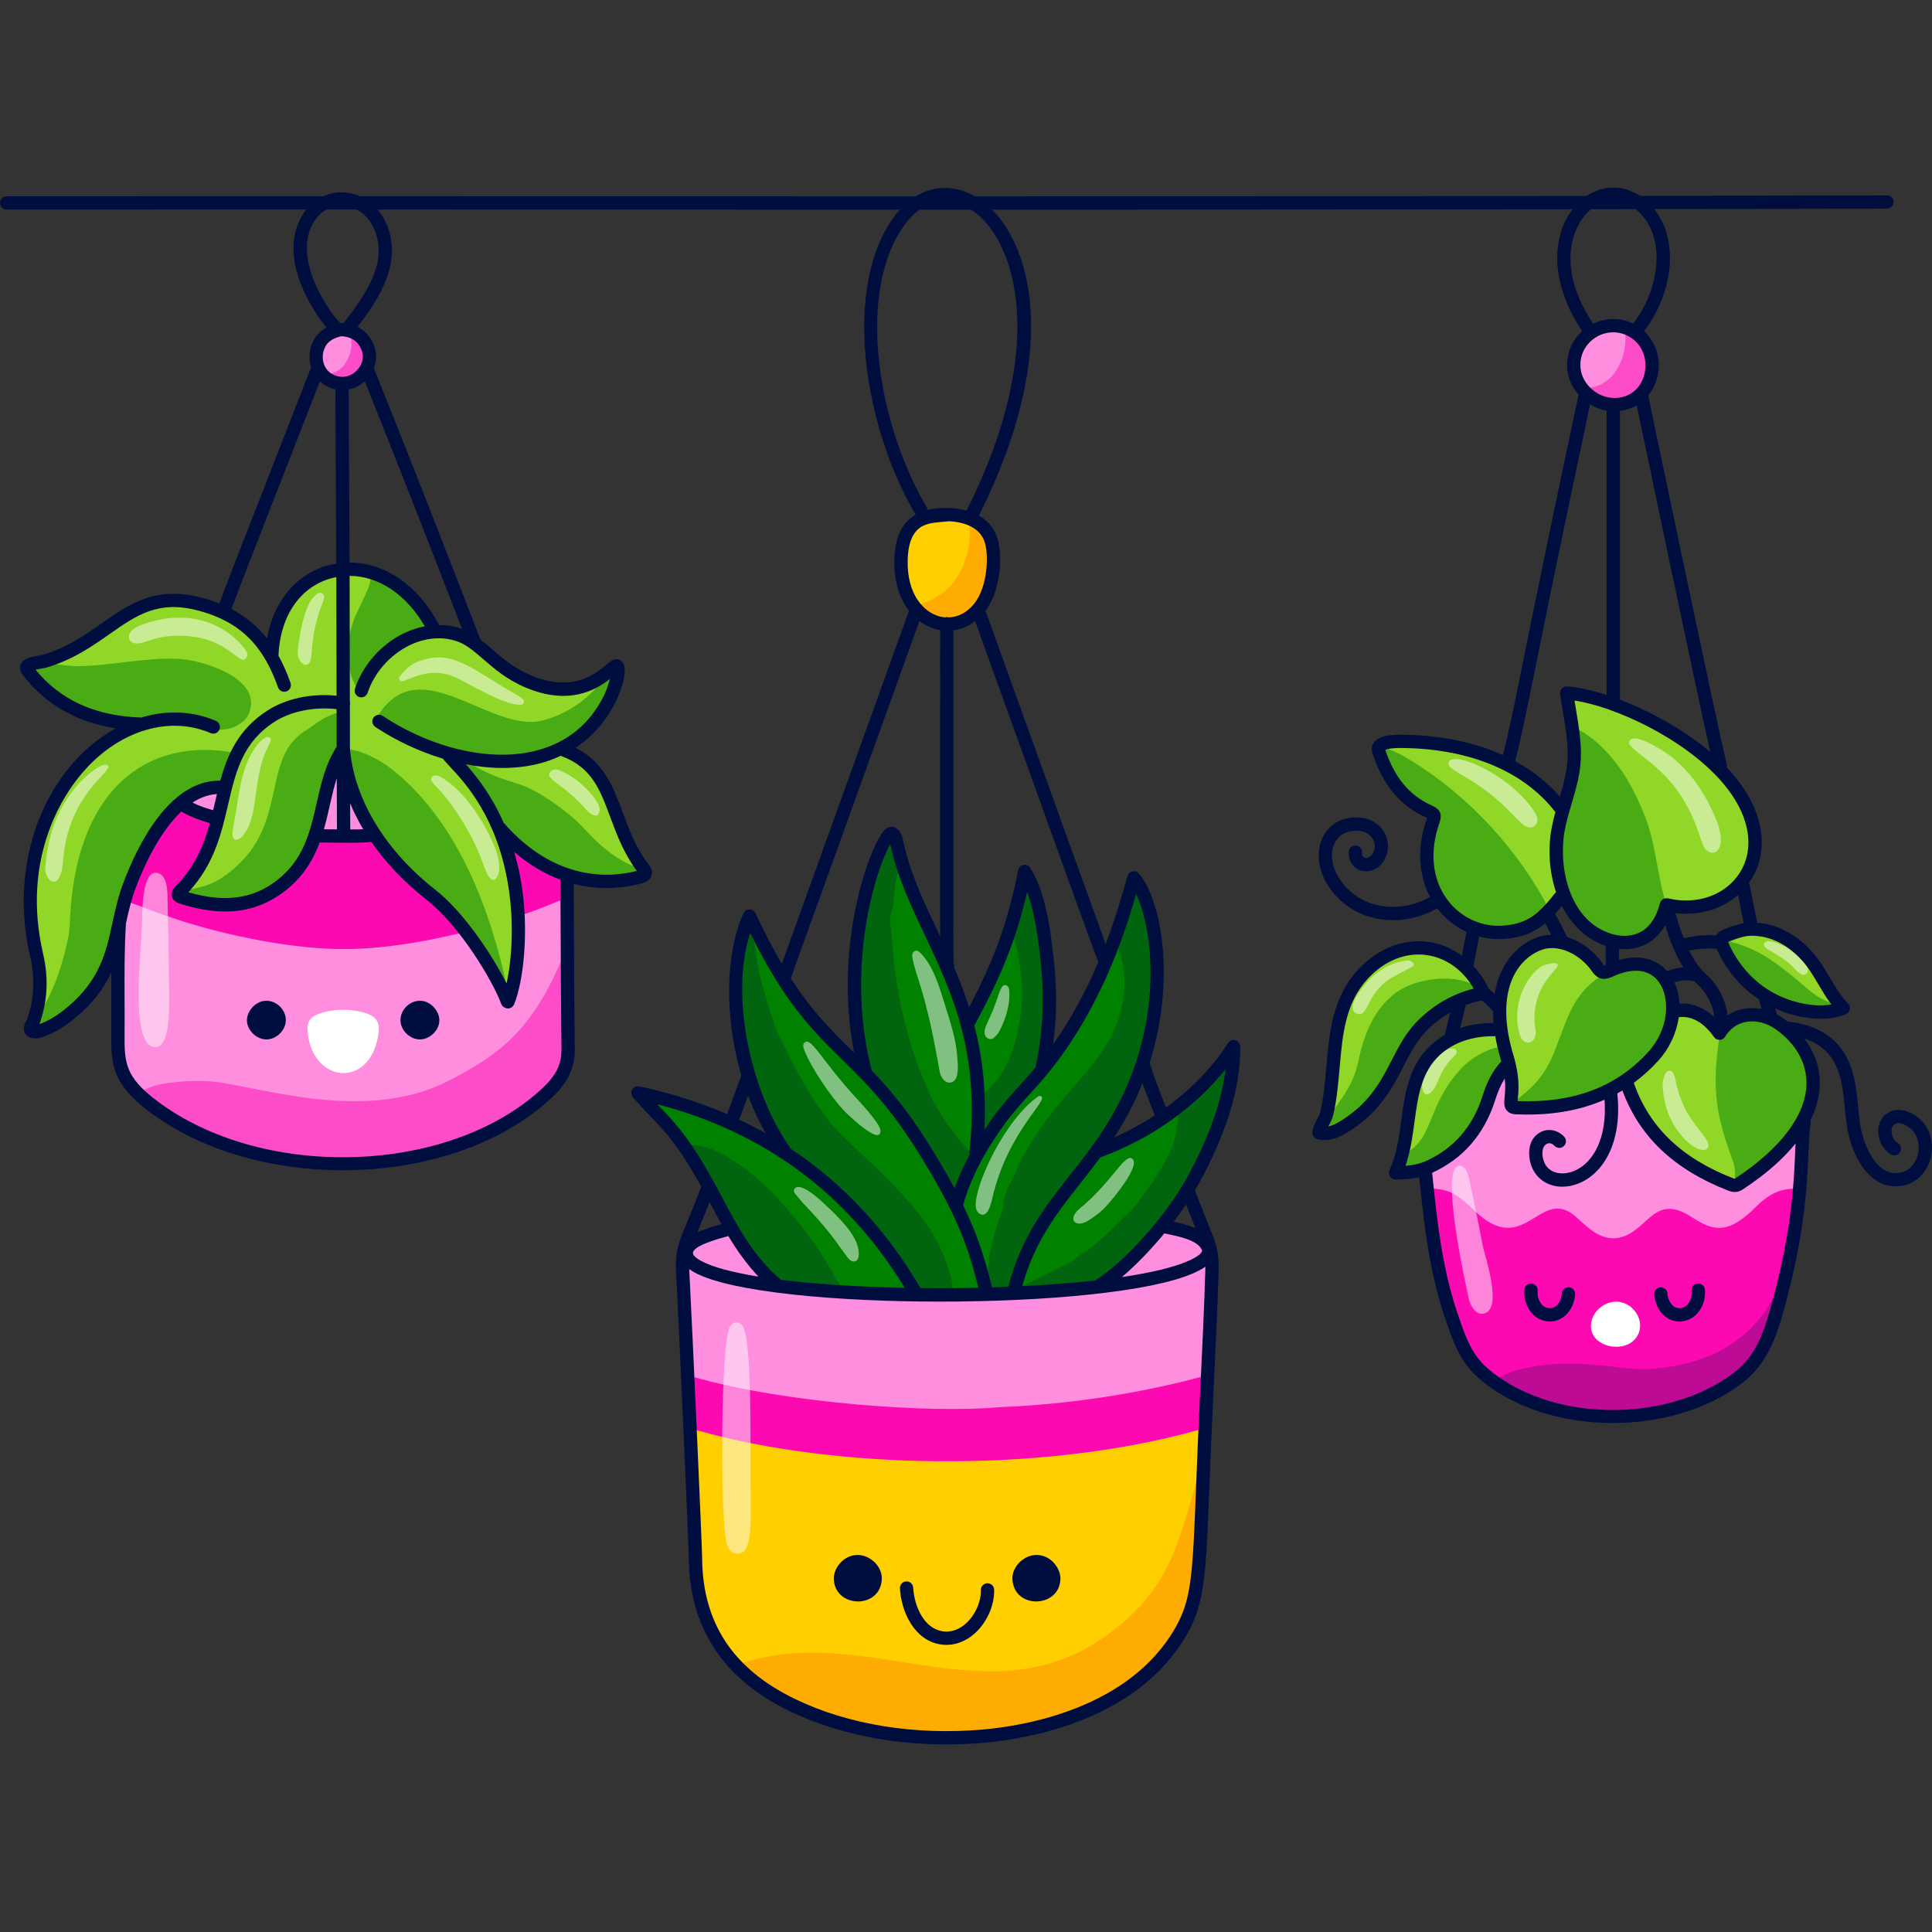 <svg viewBox="0 0 1024 1024" height="1024" width="1024" version="1.1" fill="none" xmlns:xlink="http://www.w3.org/1999/xlink" xmlns="http://www.w3.org/2000/svg"><rect x="0" y="0" width="1024" height="1024" fill="#333333" stroke="none"/><defs><clipPath id="master_svg0_30_066"><rect rx="0" height="1024" width="1024" y="0" x="0"></rect></clipPath></defs><g clip-path="url(#master_svg0_30_066)"><g><g><path style="mix-blend-mode:passthrough" fill-opacity="1" fill="#FC09B2" d="M953.684,632.152C951.342,656.41,945.214,691.212,934.978,713.414C914.912,756.914,819.18,765.732,780.922,722.932C774.794,716.086,769.266,699.004,766.736,689.59C763.488,677.522,760.94,665.31,758.966,652.998C757.998,646.996,757.342,640.972,756.828,637.108C756.354,629.686,756.396,629.604,761.432,629.85C774.652,630.468,778.186,639.882,788.466,646.584C795.64,651.272,802.816,651.56,810.01,646.542C817.74,641.136,822.22,640.17,828.304,640.746C839.98,641.856,848.346,670.76,873.058,645.556C879.574,638.916,888.578,639.614,894.828,643.316C903.482,648.434,908.744,653.06,917.912,648.538C932.262,641.466,935.16,628.454,951.832,629.894C953.334,630.014,953.828,630.548,953.684,632.152Z"></path></g><g><path style="mix-blend-mode:passthrough" fill-opacity="1" fill="#91D728" d="M832.942,367.13C851.774,369.268,886.34,384.646,905.438,401.972C921.406,416.46,933.316,433.066,930.558,454.378C928.476,470.468,910.43,486.44,888.484,482.272C882.874,481.206,883.142,480.688,882.402,483.842C880.59,491.56,872.256,500.086,862.436,500.076C848.622,500.06,837.484,489.6,831.198,477.014C829.516,473.646,829.542,472.948,827.148,476.586C809.896,502.808,766.09,500.734,756.906,463.702C753.744,450.952,756.874,442.598,759.864,434.336C760.662,432.13,760.558,431.676,758.62,430.894C743.7,424.888,735.406,413.212,730.748,398.412C729.48,394.382,730.312,393.438,733.212,393.03C747.998,390.952,765.29,393.032,779.006,396.958C821.234,409.044,827.08,433.986,829.564,427.186C831.43,422.076,832.856,416.822,833.512,411.436C838.13,373.438,826.256,366.37,832.942,367.13Z"></path></g><g><path style="mix-blend-mode:passthrough" fill-opacity="1" fill="#91D728" d="M800.024,566.514C799.838,565.514,798.982,565.214,798.208,565.788C790.968,571.154,790.064,592.618,772.954,608.626C765.566,615.538,757.096,620.254,746.89,621.414C745.264,621.598,743.714,622.284,742.024,622.046C738.844,621.596,740.83,618.708,741.528,616.932C747.652,601.342,747.174,589.7,747.912,579.78C748.978,565.426,762.012,550.534,779.546,546.7C783.214,545.898,786.996,545.58,790.742,545.184C795.774,544.652,793.874,544.006,794.406,534.388C794.878,525.86,797.104,517.868,802.052,510.798C811.408,497.42,827.386,494.684,840.15,505.386C850.86,514.368,847.262,516.98,851.092,515.224C855.822,513.058,859.132,510.348,870.582,511.528C877.11,512.2,881.966,515.574,884.304,521.962C888.374,533.088,884.374,535.184,889.166,535.044C897.634,534.8,904.36,538.504,910.304,544.092C911.922,545.612,912.02,545.756,913.35,544.196C928.404,526.566,956.214,545.544,960.61,567.206C965.558,591.594,943.666,613.006,923.03,627.084C920.71,628.668,918.642,628.702,916.14,627.77C896.692,620.524,879.888,606.506,870.154,592.026C859.468,576.128,864.654,571.246,859.132,574.694C847.716,581.822,830.734,586.516,820.476,586.884C817.86,586.978,815.304,587.63,812.652,587.688C809.164,587.764,805.798,586.996,802.366,586.728C801.178,586.636,800.75,585.828,800.844,584.656C801.46,576.968,801.406,573.926,800.024,566.514ZM701.43,600.598C701.646,600.628,698.754,600.846,699.234,598.486C699.666,596.354,702.82,595.572,705.314,578.398C709.694,548.246,704.432,546.75,712.838,529.702C728.546,497.848,764.63,493.772,781.704,517.984C784.55,522.02,781.448,520.598,784.338,524.046C786.9,527.104,782.234,527.482,780.912,527.882C762.638,533.412,749.974,544.728,742.626,560.822C735.578,576.256,723.48,593.654,707.452,599.624C705.74,600.262,704.016,600.722,701.43,600.598ZM913.47,503.086C912.188,500.542,912.37,496.948,914.904,495.66C931.086,487.442,953.684,494.542,965.836,517.674C973.066,531.436,979.348,534.158,975.34,535.574C974.422,535.898,973.456,536.176,972.492,536.258C946.43,538.476,925.644,527.244,913.47,503.086Z"></path></g><g style="opacity:0.5;"><g><path style="mix-blend-mode:passthrough" fill-opacity="1" fill="#018100" d="M846.324,494.95C830.856,485.094,817.08,455.192,828.662,429.344C835.852,413.296,834.21,393.404,834.838,387.79C834.93,386.914,835.855,386.387,836.656,386.754C839.74,388.07,845.358,392.546,847.06,394.098C858.65,404.67,865.91,417.72,871.656,432.138C877.878,447.754,878.148,463.692,883.202,479.56C884.262,482.888,882.128,486.006,880.408,488.828C872.53,501.772,859.152,503.124,846.324,494.95ZM759.458,435.356C760.786,431.888,760.784,431.896,757.344,430.408C747.602,426.194,740.53,419.132,735.494,409.904C732.514,404.444,727.528,393.024,733.102,395.688C736.502,397.312,740.054,398.556,743.362,400.448C774.446,418.226,800.764,445.702,818.252,476.6C824.534,487.698,809.002,492.536,800.27,493.932C771.436,498.544,746.388,469.51,759.458,435.356ZM801.322,585.118C806.422,580.09,817.05,575.068,823.926,557.32C831.998,536.488,834.23,524.172,855.076,513.472C860.468,510.704,866.284,510.908,871.946,511.764C887.518,514.116,888.242,534.748,884.606,546.606C871.744,588.55,795.298,591.054,801.322,585.118ZM917.544,612.768C910.234,592.738,906.934,577.52,911.292,549.928C913.47,536.134,935.642,530.454,951.536,549.73C960.224,560.266,963.7,571.086,959.768,584.562C954.682,601.996,935.792,620.518,920.998,628.202C920.108,628.664,919.262,628.192,919.294,627.24C919.486,621.696,920.508,620.892,917.544,612.768ZM784.034,523.766C785.738,525.014,785.164,526.726,783.69,527.162C739.664,540.178,748.87,564.96,722.608,589.88C708.99,602.802,697.004,601.88,699.33,598.448C707.38,586.572,716.848,577.64,719.884,562.76C722.73,548.81,728.094,534.692,740.02,526.038C750.856,518.176,772.616,515.394,784.034,523.766ZM789.624,581.91C782.158,604.206,764.598,621.096,742.302,622.022C740.654,622.092,739.872,620.944,740.44,619.446C742.516,613.976,743.182,612.316,744.854,611.378C760.558,602.586,755.768,587.038,774.084,566.708C780.17,559.952,789.756,555.616,794.242,555.006C796.368,554.718,797.83,555.51,798.468,557.494C801.762,567.758,796.42,561.62,789.624,581.91ZM914.27,504.694C913.418,503.042,911.73,501.12,913.45,499.34C914.87,497.868,916.87,499.05,918.562,499.514C926.718,501.752,934.168,505.456,941.004,510.42C959.09,523.554,959.822,528.394,973.576,532.614C974.356,532.854,975.126,533.148,975.872,533.478C976.394,533.71,976.396,534.846,975.934,535.196C974.98,535.916,973.88,536.201,972.72,536.264C946.768,537.67,926.26,527.964,914.27,504.694Z"></path></g></g><g><path style="mix-blend-mode:passthrough" fill-opacity="1" fill="#FFFFFF" d="M856.288,689.916C849.312,690.074,842.686,696.41,843.262,703.608C844.082,713.85,859.202,716.852,865.84,710.514C873.854,702.866,866.78,689.682,856.288,689.916Z"></path></g><g><path style="mix-blend-mode:passthrough" fill-opacity="1" fill="#FF8EDE" d="M954.354,626.014C953.778,634.482,946.084,624.234,930.684,639.672C915.47,654.922,907.676,652.24,896.592,645.05C877.464,632.646,874.126,650.378,860.692,655.29C848.454,659.766,839.742,648.46,834.262,644.09C815.82,629.384,807.876,667.26,781.352,641.544C773.966,634.384,769.596,630.786,760.816,630.09C756.212,629.726,755.85,629.394,755.748,624.748C755.71,622.964,754.766,621.062,755.668,619.432C756.586,617.774,758.726,617.67,760.306,616.85C785.254,603.884,788.72,579.782,793.854,570.71C794.74,569.144,795.8,567.67,796.836,566.192C797.874,564.708,800.152,564.838,800.478,566.95C803.03,583.58,798.97,586.15,804.422,586.568C826.126,588.232,841.398,583.384,858.322,574.546C863.116,572.044,862.598,575.566,865.42,582.27C872.902,600.04,891.862,616.206,909.4,624.324C911.782,625.426,914.24,626.37,916.664,627.382C918.822,628.284,920.722,627.904,922.686,626.596C944.324,612.202,949.336,602.166,953.112,598.18C953.688,597.57,954.984,597.778,955.246,598.99C955.418,599.782,955.436,600.618,955.444,601.436C955.592,618.348,955.01,616.352,954.354,626.014ZM854.67,170.276C867.558,170.304,876.08,180.11,876.37,191.754C876.64,202.58,867.62,213.368,854.812,213.474C827.206,213.706,826.04,170.214,854.67,170.276Z"></path></g><g style="opacity:0.5;"><path style="mix-blend-mode:passthrough" fill-opacity="1" fill="#FC09B2" d="M876.292,191.748C876.91,201.074,869.172,210.466,860.44,212.664C850.494,215.168,840.994,209.716,839.796,206.942C839.192,205.544,841.094,205.634,842.222,205.516C856.024,204.06,863.254,188.556,861.176,174.26C861.066,173.496,860.434,172.6,861.256,171.972C862.186,171.262,863.14,171.924,863.992,172.322C872.886,176.472,876.762,185.864,876.292,191.748Z"></path></g><g style="opacity:0.25;"><path style="mix-blend-mode:passthrough" fill-opacity="1" fill="#000E3F" d="M876.114,725.526C933.978,720.56,940.838,680.81,945.34,679.062C945.442,679.358,945.682,679.684,945.624,679.946C939.614,707.286,933.81,723.28,914.696,735.31C880.662,756.73,830.528,756.546,796.142,735.838C794.792,735.026,792.764,734.442,792.722,732.61C792.672,730.438,794.932,730.028,796.438,729.162C799.314,727.508,802.496,726.636,805.676,725.82C834.934,718.302,858.9,727.002,876.114,725.526Z"></path></g><g style="opacity:0.5;"><g><path style="mix-blend-mode:passthrough" fill-opacity="1" fill="#FFFFFF" d="M778.628,688.772C776.602,680.016,765.666,629.982,770.98,619.868C772.668,616.654,776.87,616.518,778.66,624.816C781.148,636.344,783.554,647.892,785.726,659.484C786.928,665.898,796.674,693.22,786.72,696.192C782.418,697.476,779.422,692.202,778.628,688.772ZM906.152,451.69C903.458,450.522,902.622,448.39,901.1,443.63C890.204,409.54,869.686,402.326,863.916,394.89C862.902,393.584,863.712,391.884,865.346,391.484C869.648,390.426,881.722,397.786,885.938,401.14C896.774,409.766,903.906,421.02,909.262,433.546C915.566,448.29,909.942,453.332,906.152,451.69ZM812.836,429.556C814.848,432.514,816.084,435.592,813.172,437.844C810.842,439.644,807.926,437.89,805.846,435.81C795.868,425.84,791.73,420.806,775.034,410.834C771.984,409.012,766.574,406.246,767.924,403.68C770.914,397.998,799.816,410.424,812.836,429.556ZM881.204,575.138C881.16,573.44,881.628,571.05,882.796,568.822C883.83,566.848,886.384,567.192,887.05,569.018C888.846,573.95,887.958,575.26,891.904,584.986C896.694,596.788,907.568,604.376,905.166,608.416C904.45,609.622,902.404,609.852,900.178,608.952C897.712,607.956,895.576,606.402,893.706,604.55C885.756,596.682,881.864,587.016,881.204,575.138ZM812.938,515.686C814.063,514.476,815.302,513.379,816.64,512.41C818.472,511.086,828.668,508.312,824.746,513.348C822.72,515.948,810.666,526.616,813.828,545.566C815.052,552.904,807.654,555.922,805.336,547.954C802.91,539.608,804.184,530.138,808.18,522.478C809.453,520.01,811.053,517.725,812.938,515.686ZM745.812,509.01C748.996,509.142,750.23,511.338,748.588,512.32C740.362,517.248,731.774,518.744,725.314,532.268C723.702,535.644,722.09,538.754,718.722,537.036C715.222,535.25,717.526,530.394,719.622,527.074C724.29,519.682,730.392,513.954,738.662,510.696C740.99,509.782,743.396,509.434,745.812,509.01ZM754.052,572.22C756.326,565.474,759.896,559.736,766.576,556.468C770.842,554.382,773.708,556.888,771.062,559.43C761.51,568.61,763.02,575.318,757.914,579.416C756.53,580.526,755.076,580.158,754.312,578.508C753.452,576.654,753.706,573.252,754.052,572.22ZM958.178,513.352C958.884,515.186,956.742,517.734,954.442,516.212C949.696,513.074,951.648,511.664,938.668,504.148C936.24,502.742,934.524,501.924,935,500.28C936.454,495.244,954.846,504.698,958.178,513.352Z"></path></g></g><g><path style="mix-blend-mode:passthrough" fill-opacity="1" fill="#000E3F" d="M1020.6,596.6C1016.91,591.044,1007.67,585.444,1000.604,589.832C997.258,591.906,995.392,595.56,995.492,599.85C995.61,604.858,998.36,609.716,1002.34,611.936C1004.041,612.885,1006.189,612.276,1007.137,610.575C1008.085,608.874,1007.474,606.727,1005.772,605.78C1003.986,604.784,1002.594,602.166,1002.538,599.688C1002.512,598.446,1002.794,596.766,1004.32,595.82C1007.28,593.988,1012.666,597.394,1014.728,600.498C1017.268,604.326,1017.652,609.738,1015.71,614.288C1014.724,616.6,1012.288,620.614,1007.05,621.556C1003.632,622.16,1000.592,621.482,997.744,619.454C991.446,614.98,987.294,604.578,985.972,596.256C985.474,593.098,985.154,589.896,984.818,586.506C983.77,575.962,982.688,565.056,975.882,555.788C969.928,547.67,959.808,542.602,947.378,541.46C946.72,540.942,946.11,540.396,945.418,539.898C944.277,539.091,943.082,538.362,941.842,537.716L940.948,534.528C943.386,535.618,945.884,536.604,948.494,537.38C952.41,538.544,958.488,539.95,965.042,539.95C969.408,539.95,973.986,539.328,978.268,537.59C980.587,536.652,981.216,533.663,979.472,531.87C975.638,527.922,972.842,523.196,969.882,518.194C966.85,513.066,963.716,507.766,959.306,503.204C950.912,494.516,941.736,489.914,931.35,489.082L927.334,469.066C927.249,468.708,927.106,468.367,926.91,468.056C927.434,467.322,927.94,466.574,928.412,465.796C938.268,449.554,934.358,428.61,917.948,409.774C917.078,408.774,916.126,407.814,915.202,406.838C915.332,406.296,915.376,405.73,915.226,405.154C911.472,390.672,877.22,227.006,873.59,209.664C875.6,207.218,877.11,204.402,878.032,201.374C880.934,191.824,878.244,181.876,871.363,175.522C885.884,156.788,891.402,127.298,875.547,109.382C865.335,97.836,850.721,96.152,839.191,105.19C823.493,117.508,818.417,145.506,838.583,175.524C832.863,180.678,829.881,188.144,830.725,196C831.257,200.96,833.445,205.52,836.673,209.2C821.653,279.618,813.121,321.69,807.475,349.55C802.219,375.47,799.539,388.664,796.583,400.23C782.034,393.634,764.884,389.926,745.84,389.456L745.346,389.442C738.556,389.224,731.214,389.542,728.278,393.442C727.048,395.082,726.738,397.138,727.414,399.23C732.846,416.048,742.198,427.21,755.994,433.354C756.142,433.418,756.272,433.478,756.384,433.532C756.33,433.704,756.273,433.874,756.212,434.044C750.99,448.814,751.708,463.486,757.948,475.372C744.806,482.956,728.008,482.382,717.164,473.63C706.424,464.96,704.344,454.35,707.044,447.684C709.17,442.448,714.114,439.784,720.494,440.372C723.368,440.634,725.874,442.072,727.368,444.318C728.65,446.246,728.99,448.466,728.324,450.568C727.31,453.782,725.184,454.978,723.72,454.734C722.524,454.54,721.846,453.424,721.874,451.67C721.897,449.724,720.34,448.126,718.394,448.1C716.31,448.07,714.85,449.632,714.822,451.578C714.754,456.868,717.88,460.932,722.598,461.69C727.04,462.418,732.776,459.886,735.044,452.69C736.344,448.574,735.682,444.1,733.232,440.416C730.552,436.384,726.144,433.81,721.134,433.352C711.556,432.488,703.83,436.842,700.51,445.036C696.832,454.114,699.184,468.174,712.734,479.112C719.826,484.836,728.998,487.718,738.4,487.718C746.398,487.718,754.548,485.606,761.728,481.41C765.802,486.782,771.128,491.076,777.242,493.918L774.848,506.492C769.586,502.636,763.564,500.122,757.122,499.228C743.946,497.42,730.492,502.628,720.158,513.548C706.238,528.256,704.59,547.156,702.992,565.432C702.296,573.428,701.574,581.698,699.792,589.294C699.498,590.552,698.828,591.808,698.118,593.134C697.174,594.906,696.104,596.914,695.694,599.356C695.648,599.638,695.632,599.916,695.652,600.188C695.533,601.932,696.709,603.501,698.416,603.876C699.624,604.142,700.857,604.277,702.094,604.28C707.528,604.28,712.088,601.616,716.324,598.812C731.84,588.548,738.252,576.114,743.91,565.146C747.71,557.776,751.3,550.814,757.25,545.164C760.701,541.865,764.531,538.989,768.662,536.596L765.756,548.584C763.108,550.105,760.635,551.911,758.38,553.97C746.624,564.746,744.612,579.644,742.662,594.05C741.388,603.47,740.188,612.37,736.452,620.122C736.44,620.148,736.444,620.174,736.432,620.198C736.33,620.422,736.3,620.676,736.246,620.924C736.2,621.14,736.122,621.348,736.116,621.564C736.116,621.594,736.098,621.62,736.098,621.652C736.098,621.84,736.178,622.002,736.206,622.182C736.244,622.43,736.264,622.676,736.354,622.91C736.438,623.126,736.574,623.302,736.696,623.496C736.816,623.688,736.914,623.884,737.07,624.05C737.244,624.236,737.464,624.364,737.674,624.508C737.82,624.608,737.93,624.746,738.094,624.826C738.12,624.838,738.148,624.832,738.174,624.844C738.588,625.032,739.042,625.138,739.522,625.152C739.556,625.152,739.588,625.174,739.62,625.174L739.636,625.172C744.566,625.172,748.608,624.788,752.218,623.95L752.59,627.454C754.868,649.124,757.45,673.686,765.952,698.738L766.2,699.468C769.866,710.274,773.656,721.45,783.114,729.906C801.18,746.06,827.9,754.232,854.824,754.232C879.738,754.232,904.822,747.236,923.388,733.09C937.91,722.03,942.44,705.426,946.076,692.084C956.686,653.18,957.776,627.944,958.498,611.244C958.778,604.772,958.996,599.662,959.688,595.594C959.788,595.006,959.694,594.446,959.518,593.918C963.106,586.644,964.392,580.126,964.504,574.768C964.694,565.97,961.802,557.644,956.282,550.392C961.4,552.062,966.516,554.944,970.191,559.952C975.852,567.668,976.797,577.154,977.795,587.2C978.126,590.54,978.471,593.992,979.003,597.354C980.509,606.852,985.151,619.154,993.651,625.194C997.043,627.604,1000.735,628.816,1004.669,628.816C1005.853,628.816,1007.059,628.704,1008.285,628.486C1014.491,627.372,1019.553,623.202,1022.179,617.05C1025.084,610.276,1024.475,602.44,1020.6,596.6ZM933.712,534.814C930.352,534.164,926.946,534.118,923.678,534.792C920.81,535.38,918.081,536.515,915.642,538.136C914.554,529.756,910.562,521.956,904.244,516.356C900.692,513.21,897.75,508.806,895.294,503.888C900.066,502.828,904.968,502.483,909.84,502.864C914.87,514.178,922.606,523.32,932.288,529.74L933.712,534.814ZM890.116,531.976C889.916,527.98,889.042,524.158,887.466,520.726C890.784,519.512,894.188,519.27,897.782,520.016C897.864,520.032,897.94,520.006,898.022,520.018C898.544,520.548,899.022,521.148,899.572,521.634C904.638,526.128,907.824,532.408,908.67,539.164C903.09,533.978,896.604,531.428,890.116,531.976ZM804.366,583.608C804.4,583.146,804.45,582.612,804.496,582.136C804.904,577.862,805.586,570.704,802.186,559.464L802.186,559.462C792.314,526.818,803.008,509.274,816.31,503.74C825.984,499.702,837.824,506.144,843.678,514.684C847.502,520.266,851.42,519.122,855.114,517.468C865.784,512.678,874.368,513.768,879.278,520.546C885.254,528.786,884.788,545.276,873.624,557.55C856.662,576.198,834.02,584.704,804.366,583.608ZM851.064,501.294L851.064,511.536C850.598,511.728,850.394,511.81,850.456,511.866C850.388,511.814,850.078,511.56,849.488,510.702C845.214,504.462,838.308,499.048,830.632,496.698C828.641,492.501,826.512,488.371,824.248,484.314C825.485,482.953,826.686,481.56,827.85,480.136C832.786,489.92,840.522,497.732,851.064,501.294ZM882.574,490.468C884.884,497.984,887.966,505.994,892.202,512.696C889.278,512.876,886.422,513.558,883.648,514.754C879.908,510.528,871.932,504.808,858.116,508.872L858.116,502.862C859.096,502.962,860.078,503.078,861.04,503.078C865.528,503.078,869.788,501.99,873.494,499.842C877.2,497.698,880.21,494.468,882.574,490.468ZM921.204,474.342L924.208,489.318C920.382,489.974,916.776,491.338,913.518,492.612C911.668,493.334,910.372,494.416,909.584,495.792C903.82,495.424,898.033,495.944,892.426,497.334C890.664,492.862,889.204,488.268,888.016,483.974C900.528,485.476,912.58,481.904,921.204,474.342ZM963.82,521.784C965.93,525.352,968.09,529.004,970.694,532.428C964.918,533.414,957.84,532.81,950.506,530.624C934.934,525.99,922.676,514.902,915.98,499.406L915.914,499.244C915.968,499.219,916.023,499.196,916.078,499.176C920.296,497.532,924.768,495.81,928.978,495.954C938.342,496.226,946.6,500.198,954.234,508.102C958.072,512.068,960.864,516.788,963.82,521.784ZM922.392,462.14C915.024,474.27,899.624,479.9,884.054,476.136C883.992,476.122,883.932,476.142,883.87,476.13C883.648,476.086,883.422,476.108,883.192,476.108C882.974,476.112,882.76,476.092,882.548,476.136C882.478,476.148,882.412,476.128,882.34,476.144C882.104,476.204,881.92,476.344,881.708,476.446C881.578,476.508,881.446,476.55,881.326,476.628C881.044,476.814,880.792,477.042,880.578,477.304C880.506,477.388,880.424,477.458,880.36,477.548C880.149,477.855,879.989,478.194,879.886,478.552C879.866,478.618,879.816,478.666,879.8,478.734C879.78,478.818,879.752,478.896,879.73,478.98C879.726,478.998,879.718,479.014,879.716,479.032C877.98,485.958,874.616,491.048,869.956,493.746C865.644,496.242,860.156,496.708,854.51,495.064C831.39,488.322,825.858,458.972,829.31,440.286C830.24,435.252,831.676,430.412,833.064,425.73C835.518,417.454,838.058,408.898,837.942,398.968C837.85,391.258,836.604,383.828,835.396,376.64C835.102,374.868,834.804,373.094,834.52,371.312C855.3,374.388,892.104,390.85,912.63,414.406C926.928,430.81,930.576,448.654,922.392,462.14ZM858.608,217.758C861.732,217.405,864.751,216.423,867.484,214.87C873.098,241.69,898.654,363.67,906.47,398.596C892.186,386.472,874.438,376.878,858.608,370.854L858.608,217.758ZM843.544,110.736C850.338,105.412,860.924,103.492,870.272,114.052C883.596,129.114,878.214,155.434,865.56,171.528C858.898,168.264,851.204,168.306,844.43,171.596C824.584,142.088,832.912,119.08,843.544,110.736ZM846.048,178.666C848.756,177.02,851.862,176.145,855.03,176.136C858.445,176.14,861.779,177.17,864.6,179.092C871.96,184.068,873.264,192.84,871.294,199.324C869.092,206.564,863.242,210.908,855.64,210.942L855.568,210.942C846.804,210.942,838.646,203.772,837.732,195.25C837.014,188.538,840.198,182.184,846.048,178.666ZM803.28,402.502C806.336,390.64,809.026,377.376,814.382,350.952C819.928,323.598,828.266,282.488,842.784,214.34C845.478,215.975,848.454,217.089,851.558,217.626L851.558,368.356C843.492,365.732,836.2,364.138,830.58,363.814C829.529,363.747,828.504,364.159,827.792,364.936C827.077,365.708,826.744,366.759,826.886,367.802C827.336,371.166,827.896,374.492,828.454,377.804C829.666,385.044,830.816,391.884,830.898,399.048C830.998,407.356,829,414.63,826.762,422.202C820.298,414.816,812.41,408.602,803.336,403.624C803.207,403.264,803.188,402.873,803.28,402.502ZM767.256,477.044C759.144,466.26,757.542,451.444,762.864,436.392C764.574,431.546,763.49,428.978,758.868,426.916C747.13,421.69,739.082,412.074,734.264,397.476C735.154,397.026,737.774,396.252,745.134,396.486L745.67,396.504C780.38,397.356,808.262,409.404,824.392,430.43C823.605,433.259,822.936,436.119,822.386,439.004C820.342,450.056,821.122,462.106,824.732,472.762C816.178,483.596,810.34,489.8,796.154,490.638C785.026,491.288,774.162,486.222,767.256,477.044ZM794.204,497.742C794.992,497.742,795.78,497.718,796.568,497.674C806.59,497.082,813.228,494.192,818.992,489.394C820.092,491.403,821.157,493.43,822.188,495.474C819.242,495.514,816.329,496.11,813.604,497.232C803.928,501.258,794.814,510.924,792.154,526.766C791.172,525.864,790.154,524.988,789.05,524.158C788.827,523.512,788.553,522.884,788.232,522.28C786.274,518.563,783.834,515.12,780.974,512.042L783.96,496.362C787.278,497.242,790.71,497.742,794.204,497.742ZM752.402,540.058C745.592,546.526,741.734,554.004,737.656,561.92C732.136,572.622,726.426,583.688,712.444,592.938C709.572,594.838,706.87,596.478,704.04,597.03C704.138,596.84,704.242,596.65,704.346,596.454C705.194,594.862,706.154,593.058,706.658,590.906C708.554,582.818,709.3,574.292,710.02,566.048C711.58,548.19,713.056,531.32,725.282,518.396C732.998,510.246,742.28,505.912,751.816,505.912C753.258,505.912,754.71,506.012,756.162,506.212C766.382,507.628,775.39,514.066,781.12,523.976C770.304,526.718,760.894,531.988,752.402,540.058ZM776.868,532.698C779.379,531.758,781.952,530.99,784.568,530.4C784.814,530.344,785.076,530.274,785.336,530.21C787.424,531.854,789.284,533.742,791.332,535.848L791.398,535.916C791.382,537.93,791.438,540.004,791.616,542.176C785.268,542.182,779.308,543.084,773.908,544.912L776.868,532.698ZM763.15,559.168C772.372,550.714,784.144,549.074,792.534,549.2C793.245,553.358,794.216,557.467,795.442,561.504L795.442,561.502C795.556,561.882,795.632,562.22,795.738,562.588C790.368,568.228,787.628,575.078,785.692,581.132C780.534,597.236,770.506,608.742,755.878,615.334C752.726,616.756,749.276,617.57,744.944,617.918C747.52,610.564,748.614,602.68,749.654,594.996C751.514,581.226,753.274,568.22,763.15,559.168ZM951.466,610.944C950.76,627.33,949.692,652.092,939.288,690.232C935.018,705.896,930.82,718.582,919.128,727.486C882.924,755.07,820.336,753.722,787.818,724.656C779.742,717.434,776.41,707.61,772.884,697.208L772.636,696.478C764.386,672.17,761.846,648.024,759.606,626.722L759.062,621.612C775.422,614.146,786.65,601.26,792.406,583.28C793.612,579.502,795.164,575.392,797.55,571.656C797.992,575.914,797.708,579.07,797.478,581.468C797.21,584.274,796.978,586.698,798.668,588.634C800.124,590.304,802.194,590.572,803.622,590.632C805.606,590.712,807.552,590.752,809.48,590.752C824.882,590.752,838.466,588.13,850.432,582.876C852.132,606.958,841.538,619.888,830.432,621.726C825.554,622.53,819.318,620.956,817.8,613.852C817.272,611.386,817.418,608.284,818.932,606.91C820.936,605.088,822.77,606.148,823.956,607.35C825.323,608.735,827.553,608.75,828.938,607.384C830.323,606.018,830.339,603.787,828.972,602.402C824.656,598.022,818.576,597.722,814.198,601.688C810.94,604.64,809.71,609.74,810.91,615.326C812.7,623.72,819.498,628.98,828.008,628.978C829.17,628.978,830.364,628.88,831.582,628.68C846.248,626.252,860.352,609.834,857.204,579.55C858.116,579.046,859.008,578.508,859.898,577.968C868.918,602.464,887.262,619.856,915.898,631.02C916.922,631.422,918.128,631.788,919.462,631.788C920.736,631.788,922.13,631.452,923.598,630.494C936.506,622.038,945.478,613.784,951.684,606.054C951.612,607.6,951.54,609.222,951.466,610.944ZM919.486,624.744C919.494,624.742,919.208,624.748,918.462,624.458C891.202,613.828,874.024,597.276,865.942,573.926C870.617,570.487,874.936,566.59,878.836,562.292C884.912,555.612,888.634,547.312,889.788,539.15C896.312,538.176,903.19,541.974,908.444,549.656C908.454,549.67,908.47,549.672,908.478,549.686C908.752,550.076,909.1,550.42,909.534,550.682C909.572,550.704,909.618,550.704,909.656,550.726C909.798,550.804,909.95,550.826,910.102,550.884C910.446,551.016,910.788,551.116,911.144,551.136C911.218,551.14,911.284,551.188,911.358,551.188C911.572,551.188,911.784,551.134,911.996,551.094C912.086,551.078,912.174,551.078,912.262,551.054C912.638,550.954,913.006,550.804,913.346,550.572C913.362,550.562,913.368,550.546,913.382,550.534C913.548,550.418,913.666,550.238,913.812,550.092C913.998,549.904,914.206,549.734,914.342,549.516C914.35,549.504,914.362,549.498,914.37,549.486C916.886,545.316,920.594,542.624,925.094,541.698C930.39,540.604,936.308,542.034,941.308,545.622C951.964,553.274,957.706,563.574,957.47,574.624C957.118,591.144,943.716,608.894,919.486,624.744Z"></path></g><g><path style="mix-blend-mode:passthrough" fill-opacity="1" fill="#000E3F" d="M831.52,682.272C829.576,682.157,827.909,683.645,827.804,685.59C827.632,688.626,826.138,691.41,824,692.68C822.482,693.582,820.796,693.612,818.992,692.754C815.98,691.332,814.698,687.342,814.992,684.134C815.169,682.196,813.742,680.482,811.804,680.304C809.863,680.119,808.142,681.551,807.972,683.494C807.364,690.184,810.656,696.61,815.978,699.126C817.818,699.994,819.698,700.428,821.542,700.428C823.678,700.424,825.773,699.839,827.602,698.734C831.762,696.262,834.534,691.378,834.84,685.984C834.947,684.043,833.461,682.382,831.52,682.272ZM899.808,680.308C897.87,680.485,896.443,682.2,896.62,684.138C896.914,687.346,895.634,691.336,892.62,692.758C890.816,693.614,889.126,693.586,887.612,692.684C885.474,691.412,883.98,688.63,883.808,685.594C883.696,683.65,882.064,682.216,880.092,682.276C878.149,682.385,876.663,684.049,876.774,685.992C877.08,691.386,879.852,696.27,884.012,698.742C885.841,699.847,887.936,700.432,890.072,700.436C891.914,700.436,893.796,700.002,895.634,699.134C900.956,696.618,904.248,690.192,903.64,683.502C903.482,681.552,901.754,680.112,899.808,680.308ZM511.856,111.114C449.06,111.114,386.61,111.1,324.744,111.088C217.67,111.06,110.6,111.032,3.526,111.084C1.58,111.085,0.001,109.508,5.79988e-7,107.562C-0.001,105.616,1.576,104.037,3.522,104.036C110.598,103.99,217.674,104.016,324.748,104.038C546.094,104.084,774.996,104.138,1000.13,103.544L1000.13,103.544C1002.08,103.544,1003.65,105.116,1003.66,107.058C1003.66,109.004,1002.09,110.585,1000.14,110.59C837.928,111.022,673.752,111.114,511.856,111.114Z"></path></g><g><path style="mix-blend-mode:passthrough" fill-opacity="1" fill="#018100" d="M427.94,683.574C413.926,681.834,413.294,683.444,408.75,679.146C386.25,657.864,378.75,630.356,364.256,610.328C343.796,582.054,338.622,582.896,340.278,580.284C340.946,579.232,341.662,579.024,351.634,581.686C392.94,592.708,412.392,610.668,413.526,608.498C414.474,606.684,399.594,592.368,392.542,552.734C388.948,532.53,388.248,510.696,394.446,491.308C394.783,490.211,395.222,489.147,395.758,488.132C396.54,486.69,398.056,486.682,398.844,488.076C401.476,492.736,402.434,500.656,419.916,525.312C434.052,545.248,459.534,572.24,457.438,564.394C448.002,529.1,453.21,465.066,471.797,441.524C472.819,440.23,474.369,440.718,474.573,442.374C475.593,450.646,482.683,474.582,494.103,494.272C501.704,507.374,507.771,524.35,512.017,539.022C512.545,540.846,513.587,540.522,514.307,539.336C520.075,529.822,525.747,519.818,533.839,495.296C542.213,469.918,540.153,465.204,542.749,464.944C544.697,464.748,544.755,466.748,545.219,468.054C565.329,524.828,551.967,565.512,551.965,565.834C551.963,566.12,552.109,566.408,552.189,566.696C558.047,562.296,573.969,535.24,580.623,521.34C603.245,474.092,598.119,466.07,601.475,465.496C603.699,465.116,613.345,495.22,613.081,509.408C613.023,512.474,614.589,515.052,613.501,522.144C612.431,529.114,614.063,534.49,607.867,557.062C598.465,591.318,579.679,610.644,585.173,608.736C593.317,605.908,599.525,602.71,606.907,598.302C642.135,577.268,648.649,558.604,652.383,558.424C656.353,558.232,650.145,586.092,644.987,600.238C630.971,638.668,608.599,665.508,590.511,677.768C582.555,683.16,579.603,683.42,548.499,685.36C525.381,686.798,460.001,687.554,427.94,683.574Z"></path></g><g><path style="mix-blend-mode:passthrough" fill-opacity="1" fill="#FC09B2" d="M367.422,757.95C366.022,757.498,365.288,756.478,365.224,755.006C364.676,742.302,365.292,740.588,364.228,736.334C364.11,735.868,364.182,735.352,364.17,734.86C363.856,722.668,364.476,733.292,434.026,742.044C479.136,747.72,524.766,747.904,569.504,742.134C634.178,733.792,639.528,725.092,639.636,731.41C639.774,739.456,639.658,747.496,638.64,755.498C638.412,757.282,637.218,757.952,635.696,758.354C590.04,770.44,562.098,772.702,522.428,774.492C462.872,777.18,398.82,768.104,367.422,757.95Z"></path></g><g><path style="mix-blend-mode:passthrough" fill-opacity="1" fill="#FF8EDE" d="M367.176,729.678C365.022,729.054,363.934,727.75,363.948,725.378C363.95,725.17,361.536,664.73,361.514,664.524C361.236,661.812,362.93,659.84,365.21,658.596C374.322,653.628,375.352,653.778,384.41,651.09C386.402,650.5,387.88,651.11,389.004,652.918C402.31,674.32,408.232,676.766,408.658,678.064C409.822,681.606,412.424,681.838,424.672,682.994C501.66,690.266,582.914,683.446,585.182,681.156C590.284,676.012,599.67,673.364,615.584,652.666C617.238,650.516,618.838,649.756,621.424,650.536C626.138,651.956,630.948,653.056,635.352,655.38C640.234,657.954,643.052,659.874,642.52,664.69C642.2,667.588,642.624,670.558,642.52,673.49C642.354,678.156,640.346,719.964,640.462,724.63C640.558,728.51,639.79,728.92,636.076,729.916C580.462,744.844,532.214,745.582,529.654,745.828C495.014,749.154,416.77,744.058,367.176,729.678Z"></path></g><g><path style="mix-blend-mode:passthrough" fill-opacity="1" fill="#FFCF00" d="M488.266,918.168C443.496,914.962,400.872,906.338,379.328,867.748C375.206,860.366,369.432,848.228,369.038,839.738C367.59,808.4,365.774,763.94,365.43,760.612C365.012,756.59,368.166,757.69,372.038,758.772C442.316,778.424,551.242,781.292,634.546,758.104C637.972,757.15,638.852,757.722,638.64,761.2C638.34,766.108,638.62,771.02,637.882,775.942C637.254,780.132,637.548,784.468,637.53,788.74C637.524,790.092,635.448,829.768,635.494,836.432C635.576,847.93,626.25,872.082,608.41,888.638C585.994,909.442,553.072,914.53,523.208,917.562C514.634,918.434,491.222,918.38,488.266,918.168ZM507.85,329.628C499.29,331.738,491.606,329.484,485.204,323.336C481.41,319.692,479.776,313.34,479.04,308.108C477.234,295.302,477.088,293.374,478.688,285.188C481.992,268.282,526.762,266.092,526.224,291.13C525.834,309.252,525.554,325.266,507.85,329.628Z"></path></g><g style="opacity:0.5;"><g><path style="mix-blend-mode:passthrough" fill-opacity="1" fill="#FFCF00" d="M488.45,918.18C454.542,915.774,414.864,909.762,392.164,884.766C390.906,883.38,391.054,882.308,392.692,881.752C459.328,859.144,524.686,912.964,588.136,865.63C618.732,842.806,623.882,820.752,634.294,784.536C635.784,779.354,635.988,778.318,636.81,778.384C638.204,778.496,637.708,779.91,637.67,780.722C637.412,786.288,637.684,791.858,636.918,797.432C636.172,802.862,637.212,799.638,635.592,830.372C635.294,836.008,636.074,842.306,631.69,853.508C613.012,901.218,574.358,912.468,523.388,917.55C516.164,918.27,491.636,918.406,488.45,918.18ZM526.194,295.372C526.44,302.092,525.512,308.422,523.77,314.61C519.024,331.468,497.678,334.908,486.488,324.63C478.95,317.706,501.63,323.746,511.074,298.19C515.416,286.44,513.718,279.32,513.608,276.424C513.564,275.3,514.508,274.66,515.602,275.116C521.902,277.734,525.74,282.238,526.174,289.228C526.306,291.354,526.194,293.496,526.194,295.372Z"></path></g><g><path style="mix-blend-mode:passthrough" fill-opacity="1" fill="#FD8A02" d="M488.45,918.18C454.542,915.774,414.864,909.762,392.164,884.766C390.906,883.38,391.054,882.308,392.692,881.752C459.328,859.144,524.686,912.964,588.136,865.63C618.732,842.806,623.882,820.752,634.294,784.536C635.784,779.354,635.988,778.318,636.81,778.384C638.204,778.496,637.708,779.91,637.67,780.722C637.412,786.288,637.684,791.858,636.918,797.432C636.172,802.862,637.212,799.638,635.592,830.372C635.294,836.008,636.074,842.306,631.69,853.508C613.012,901.218,574.358,912.468,523.388,917.55C516.164,918.27,491.636,918.406,488.45,918.18ZM526.194,295.372C526.44,302.092,525.512,308.422,523.77,314.61C519.024,331.468,497.678,334.908,486.488,324.63C478.95,317.706,501.63,323.746,511.074,298.19C515.416,286.44,513.718,279.32,513.608,276.424C513.564,275.3,514.508,274.66,515.602,275.116C521.902,277.734,525.74,282.238,526.174,289.228C526.306,291.354,526.194,293.496,526.194,295.372Z"></path></g></g><g style="opacity:0.25;"><g><path style="mix-blend-mode:passthrough" fill-opacity="1" fill="#000E3F" d="M522.934,683.974C522.506,671.27,525.902,655.25,530.626,643.582C532.362,639.294,531.304,634.356,535.662,626.718C539.12,620.658,542.67,606.014,566.842,578.604C579.036,564.776,590.196,551.52,593.758,536.748C596.198,526.63,597.784,515.814,592.388,501.44C589.898,494.808,595.024,491.294,599.236,471.718C599.616,469.956,599.892,468.17,600.328,466.422C600.56,465.494,602.122,466.902,602.834,467.8C605.674,471.386,606.938,476.812,608.236,481.09C610.13,487.351,611.518,493.754,612.386,500.238C615.79,525.568,611.336,550.534,601.706,574.022C594.686,591.14,585.736,609.204,573.282,623.104C572.376,624.114,571.44,625.1,570.422,625.998C568.63,627.578,568.132,630.29,565.914,631.584C560.314,640.084,554.516,648.438,549.274,657.194C545.716,663.138,543.782,669.722,540.518,675.744C539.652,677.342,538.976,679.352,539.394,681.388C541.502,682.298,540.966,682.23,567.316,668.916C571.474,666.814,566.684,668.56,576.848,662.196C582.878,658.42,601.364,639.814,601.782,639.208C605.584,633.716,620.412,615.35,622.918,602.258C623.722,598.064,624.662,593.89,624.452,589.582C624.108,582.482,629.314,587.154,650.732,559.222C651.838,557.782,653.396,558.254,653.388,559.89C653.144,607.206,606.926,680.88,575.51,683.266C566.514,683.948,557.53,684.854,548.522,685.314C524.294,686.55,523.052,687.51,522.934,683.974ZM494.906,686.492C480.178,686.492,488.436,689.208,470.99,664.072C469.87,662.458,468.87,660.722,467.532,659.308C463.93,655.496,461.328,650.782,457.102,647.562C455.554,646.382,455.858,644.13,454.154,643.166C449.61,640.598,449.4,636.854,445.406,635.446C443.156,634.654,448.018,636.866,432.072,623.926C422.414,616.088,418.16,614.304,416.786,612.386C377.824,558,391.07,486.092,397.358,487.21C397.754,487.28,398.32,487.762,398.378,488.134C401.686,508.812,398.694,507.938,411.404,545.564C412.496,548.798,423.226,569.104,423.344,569.312C441.572,601.792,447.3,601.39,470.062,624.64C483.676,638.55,499.724,654.458,504.78,681.194C505.978,687.53,505.441,686.396,494.904,686.396C494.905,686.428,494.906,686.46,494.906,686.492ZM477.708,455.454C475.862,462.94,473.694,470.168,473.602,478.086C473.544,483.148,470.924,483.478,472.192,492.166C473.32,499.882,473.39,535.726,491.552,577.108C497.704,591.126,508.218,605.266,515.65,611.532C517.946,613.466,516.224,617.48,514.63,620.042C512.158,624.02,510.2,629.152,508.504,633.94C508.074,635.154,507.872,636.71,506.198,636.716C504.782,636.722,503.858,635.652,503.16,634.492C500.762,630.498,504.148,634.6,494.024,617.718C487.804,607.346,477.146,590.274,468.956,581.282C465.984,578.02,463.522,574.298,460.042,571.492C458.966,570.624,458.648,569.43,458.306,568.102C441.76,503.79,466.58,439.034,473.516,440.964C475.158,441.422,474.602,443.48,474.95,444.854C475.596,447.4,476.246,449.944,476.904,452.486C477.15,453.438,477.418,454.382,477.708,455.454ZM365.336,606.82C374.024,607.08,380.764,609.828,386.966,614.114C390.044,616.242,400.37,621.592,416.46,639.886C425.164,649.78,433.36,661.256,435.536,664.92C446.714,683.726,446.95,683.324,446.094,684.48C445.23,685.642,446.222,685.184,414.958,682.342C412.324,682.102,410.42,680.728,408.586,678.982C395.578,666.586,384.262,647.642,376.818,631.316C367.53,610.944,359.258,607.902,364.962,606.876C365.442,606.79,365.928,606.738,365.336,606.82ZM518.612,585.342C518.484,584.376,517.222,583.826,517.472,582.73C518.074,580.092,530.49,577.236,537.238,554.818C545.004,529.022,540.638,514.878,540.156,509.604C539.662,504.188,538.132,498.966,536.328,493.842C535,490.068,535.806,489.466,541.2,467.48C541.482,466.328,541.902,464.618,542.936,464.852C544.198,465.138,544.48,465.882,544.98,467.296C555.928,498.23,560.26,532.35,552.422,564.078C550.556,571.628,548.064,572.006,547.462,572.91C542.924,579.75,536.8,585.286,531.878,591.792C521.528,605.472,521.838,608.852,519.196,607.906C518.504,607.658,518.084,607.104,518.054,606.444C517.528,595.068,519.736,593.794,518.612,585.342Z"></path></g></g><g style="opacity:0.5;"><g><path style="mix-blend-mode:passthrough" fill-opacity="1" fill="#FFFFFF" d="M397.744,772.568C397.744,805.128,399.812,823.69,390.734,823.486C388.04,823.424,386.234,821.666,385.18,818.124C381.652,806.28,381.774,711.154,386.96,702.936C388.672,700.224,392.19,700.238,393.814,703.034C398.57,711.234,397.728,767.594,397.744,772.568ZM505.622,572.9C502.262,575.61,498.782,571.83,498.166,568.492C494.92,550.95,492.38,536.162,486.03,516.822C485.512,515.246,483.502,508.858,483.486,506.352C483.474,504.408,485.556,502.976,487.274,504.556C494.866,511.544,498.246,524.358,501.212,533.836C503.916,542.47,506.798,551.24,507.4,560.33C507.63,563.828,508.402,570.658,505.622,572.9ZM427.754,552.078C431.336,552.438,437.562,564.056,452.114,580.102C454.714,582.968,466.434,595.278,466.642,599.078C467.138,608.184,448.62,590.066,447.128,588.442C437.17,577.596,426.222,559.24,425.708,554.354C425.586,553.164,426.718,551.938,427.754,552.078ZM550.462,580.972C550.762,580.764,551.422,580.888,551.828,581.064C556.06,582.892,534.09,599.888,526.022,634.818C525.206,638.348,523.57,644.846,520.024,643.718C518.328,643.178,517.25,641.426,517.132,639.014C516.616,628.45,532.28,593.584,550.462,580.972ZM426.77,638.884C424.964,636.996,423.31,634.958,421.642,632.942C420.886,632.028,420.328,630.954,421.316,629.858C424.696,626.106,436.228,637.388,438.21,639.256C443.954,644.668,453.688,653.97,454.976,662.22C455.27,664.108,455.652,667.826,453.17,668.52C448.778,669.744,448.236,661.322,426.77,638.884ZM572.276,640.548C588.546,627.29,595.828,611.978,599.69,613.886C605.402,616.706,590.644,634.562,586.36,639.276C583.7,642.206,580.516,644.538,577.216,646.7C570.06,651.386,565.352,646.19,572.276,640.548ZM529.478,546.944C528.868,548.062,527.852,548.984,526.928,549.9C525.078,551.732,522.18,550.414,521.884,547.804C521.426,543.752,524.738,541.404,529.57,526.17C529.912,525.092,530.54,524.098,531.086,523.094C531.796,521.79,533.774,521.75,534.594,523.48C535.33,525.034,535.88,535.186,529.478,546.944Z"></path></g></g><g><path style="mix-blend-mode:passthrough" fill-opacity="1" fill="#000E3F" d="M633.379,631.208C633.357,631.154,633.311,631.12,633.287,631.068C633.949,629.95,634.597,628.836,635.195,627.744C650.309,600.138,657.562,576.238,657.375,554.672C657.375,554.548,657.315,554.444,657.303,554.324C657.257,553.868,657.118,553.426,656.895,553.026C656.674,552.622,656.373,552.267,656.009,551.984C655.913,551.908,655.857,551.804,655.753,551.736C655.667,551.682,655.569,551.678,655.481,551.63C655.269,551.521,655.046,551.435,654.815,551.372C654.597,551.304,654.372,551.259,654.143,551.236C654.043,551.228,653.955,551.178,653.853,551.178L653.823,551.178C653.699,551.18,653.593,551.238,653.471,551.252C652.547,551.349,651.701,551.818,651.129,552.552C651.056,552.646,650.952,552.7,650.887,552.802C642.65,565.67,631.335,577.338,618.023,587.034C614.865,579.058,611.859,571.37,609.301,563.38C623.221,519.586,615.729,477.416,603.703,463.022C603.639,462.946,603.549,462.914,603.481,462.844C603.314,462.68,603.131,462.533,602.934,462.406C602.739,462.27,602.53,462.154,602.312,462.06C602.223,462.024,602.16,461.954,602.067,461.924C601.943,461.884,601.822,461.908,601.697,461.882C601.469,461.831,601.236,461.805,601.002,461.802C600.304,461.801,599.622,462.013,599.048,462.41C598.95,462.476,598.836,462.498,598.741,462.576C598.668,462.638,598.635,462.726,598.57,462.792C598.401,462.963,598.251,463.15,598.122,463.352C597.988,463.552,597.872,463.746,597.781,463.964C597.745,464.054,597.674,464.118,597.643,464.212C597.312,465.25,596.875,466.796,596.313,468.782C594.409,475.516,591.179,486.854,586.019,500.332C578.891,480.734,558.549,424.316,522.415,323.944C522.387,323.866,522.327,323.818,522.295,323.744C523.069,322.716,523.799,321.628,524.469,320.464C530.643,309.73,531.439,292.744,528.291,284.214C526.435,279.178,523.023,275.654,518.833,273.278C565.812,179.56,544.299,121.242,518.013,104.804C502.869,95.338,485.713,99.042,474.313,114.25C446.315,151.584,457.387,225.498,485.343,272.862C483.933,273.638,482.563,274.558,481.295,275.802C476.645,280.364,474.275,287.192,474.047,296.678C473.751,308.75,477.071,317.592,481.803,323.666C463.024,375.902,444.214,428.125,425.372,480.336C419.466,496.702,416.212,505.714,414.396,510.854C409.946,503.292,405.32,494.488,400.438,483.994C400.364,483.836,400.232,483.73,400.138,483.588C400.004,483.382,399.882,483.176,399.704,483C399.52,482.816,399.306,482.692,399.09,482.556C398.952,482.468,398.852,482.344,398.7,482.274C398.66,482.254,398.616,482.262,398.574,482.244C398.324,482.14,398.062,482.108,397.796,482.064C397.606,482.032,397.422,481.974,397.232,481.974C397.02,481.974,396.816,482.04,396.604,482.08C396.356,482.126,396.112,482.158,395.882,482.256C395.84,482.274,395.794,482.268,395.752,482.286C395.598,482.358,395.496,482.486,395.358,482.578C395.148,482.714,394.938,482.84,394.758,483.02C394.582,483.198,394.462,483.404,394.33,483.612C394.238,483.754,394.106,483.862,394.034,484.022C393.998,484.1,393.972,484.19,393.936,484.268L393.93,484.282C384.794,504.59,383.52,537.886,392.93,570.01L385.388,590.51C370.84,584.212,355.296,579.29,338.77,575.778C338.688,575.76,338.61,575.788,338.526,575.776C338.279,575.747,338.029,575.745,337.782,575.77C337.574,575.786,337.374,575.796,337.176,575.846C336.946,575.904,336.74,576.006,336.522,576.11C336.321,576.2,336.13,576.309,335.95,576.436C335.876,576.492,335.786,576.508,335.716,576.57C335.602,576.67,335.548,576.806,335.45,576.918C335.298,577.081,335.162,577.259,335.044,577.448C334.919,577.666,334.818,577.897,334.744,578.138C334.702,578.262,334.618,578.36,334.59,578.492C334.574,578.572,334.6,578.648,334.588,578.726C334.558,578.975,334.556,579.226,334.58,579.476C334.596,579.688,334.606,579.892,334.658,580.094C334.714,580.31,334.81,580.508,334.908,580.714C335.01,580.93,335.112,581.134,335.256,581.324C335.308,581.392,335.322,581.476,335.38,581.542C338.664,585.298,341.55,588.312,344.346,591.23C352.81,600.072,359.692,607.288,371.682,628.948C369.45,635.1,364.358,647.44,361.51,654.276C359.02,660.223,357.911,666.658,358.268,673.096C360.11,707.43,365.074,820.85,365.088,825.426C365.238,862.494,383.192,889.91,418.458,906.918C442.467,918.498,471.411,924.588,501.599,924.586C508.313,924.586,515.091,924.286,521.885,923.676C545.463,921.562,603.109,911.74,629.062,866.282C638.59,849.588,639.155,835.202,641.022,787.536C641.526,774.688,642.126,759.364,643.022,740.846L643.172,737.73C644.204,716.332,645.27,694.208,645.928,672.384C646.105,666.498,645.07,660.638,642.888,655.168L633.379,631.208ZM617.113,653.724L619.067,654.138C625.067,655.378,634.135,657.256,636.795,662.008C637.209,662.75,637.097,663.086,637.037,663.266C636.701,664.268,635.133,665.974,629.573,668.42C621.757,671.854,609.549,674.66,594.645,676.86C602.005,670.62,609.903,662.44,617.113,653.724ZM633.649,651.002C629.809,649.324,625.623,648.318,622.033,647.562C624.329,644.57,626.532,641.509,628.641,638.384L633.649,651.002ZM649.557,566.7C647.479,583.938,640.76,602.906,629.017,624.36C618.176,644.166,596.129,668.894,580.882,678.358C580.748,678.442,580.67,678.572,580.551,678.67C568.616,680.002,555.512,681.008,541.801,681.688C548.369,657.96,560.205,642.934,572.711,627.09C576.201,622.67,579.723,618.172,583.203,613.448C609.745,603.82,633.313,587.11,649.557,566.7ZM612.065,591.172C605.213,595.658,598.008,599.579,590.519,602.896C595.409,595.364,600.089,587.026,604.273,577.16C604.719,576.112,605.077,575.06,605.495,574.01C607.591,579.824,609.839,585.558,612.065,591.172ZM602.181,473.904C610.757,492.06,615.395,532.92,597.789,574.408C589.033,595.04,577.923,609.112,567.179,622.722C553.831,639.632,541.221,655.646,534.417,682.018C531.571,682.132,528.715,682.238,525.835,682.324L525.114,679.584C522.194,668.452,518.996,656.334,510.482,638.762C514.342,624.942,521.264,611.332,532.26,596.038C536.35,590.344,541.171,585.016,545.833,579.858C548.827,576.55,551.919,573.128,554.833,569.598C583.898,534.438,596.804,492.696,602.181,473.904ZM462.033,567.346C447.777,512.46,464.273,460.372,471.873,447.528C475.521,464.63,482.621,479.656,490.133,495.548C504.575,526.1,519.505,557.694,513.833,610.388C513.779,610.886,513.839,611.37,513.981,611.82C510.695,617.906,508.033,623.868,505.935,629.822C501.83,622.118,496.77,613.452,490.416,603.522C480.016,587.26,470.784,576.448,462.033,567.346ZM548.835,565.774C546.176,568.952,543.356,572.094,540.607,575.134C535.817,580.432,530.861,585.912,526.541,591.926C524.91,594.2,523.323,596.506,521.781,598.842C522.873,577.438,520.529,559.352,516.399,543.44C516.477,543.328,516.591,543.254,516.657,543.132C529.175,520.044,538.003,500.438,544.395,472.762C548.559,483.926,550.073,496.858,551.251,506.904C553.773,528.442,553.083,545.044,548.835,565.774ZM582.137,509.974C576.281,523.75,568.437,539.006,558.085,553.672C560.291,537.942,560.296,523.578,558.247,506.088C556.661,492.516,554.481,473.926,546.135,460.05C545.386,458.797,543.94,458.138,542.503,458.396C541.07,458.648,539.939,459.757,539.659,461.186C533.809,491.02,525.569,511.15,513.625,533.846C511.261,526.402,508.565,519.418,505.721,512.758C505.853,512.052,505.835,511.308,505.501,510.608L505.459,510.524C505.275,507.858,505.287,494.434,505.313,447.112C505.329,421.262,505.351,384.974,505.351,334.118C509.471,333.564,513.382,331.878,516.831,329.24C568.601,473.054,579.483,503.246,582.137,509.974ZM479.945,118.48C489.267,106.054,502.089,103.174,514.275,110.782C537.497,125.302,557.145,181.436,512.279,270.63C509.54,269.879,506.728,269.423,503.891,269.27C503.586,269.213,503.274,269.191,502.963,269.204L502.725,269.22C499.637,269.136,496.547,269.336,493.495,269.818C492.985,269.907,492.501,270.109,492.079,270.41C464.787,225.094,453.417,153.854,479.945,118.48ZM486.223,280.836C489.709,277.418,494.477,277.018,500.003,276.556C501.006,276.476,502.008,276.386,503.009,276.286C511.371,276.652,519.121,279.724,521.675,286.656C524.225,293.564,523.331,308.304,518.357,316.952C514.633,323.422,508.939,327.05,502.785,327.234C502.475,327.146,502.167,327.042,501.829,327.042C501.513,327.042,501.231,327.144,500.941,327.222C499.85,327.137,498.77,326.948,497.715,326.656C489.767,324.428,480.639,315.286,481.087,296.85C481.267,289.288,482.949,284.05,486.223,280.836ZM431.992,482.73C441.599,456.108,458.313,409.8,487.317,329.138C490.077,331.22,492.997,332.652,495.811,333.44C496.641,333.674,497.471,333.82,498.299,333.96C498.299,384.896,498.279,421.23,498.265,447.108C498.251,471.384,498.241,486.644,498.299,496.348L496.503,492.534C489.063,476.788,482.031,461.912,478.609,445.308C478.231,443.468,477.443,439.644,473.769,438.418C472.855,438.114,471.017,437.876,469.029,439.744C461.869,446.476,441.347,498.93,452.689,557.956L451.487,556.776C440.791,546.278,430.482,536.112,419.164,518.57C419.776,516.59,422.674,508.554,431.992,482.73ZM397.604,494.428C415.902,531.714,430.816,546.364,446.551,561.808C449.732,564.907,452.874,568.045,455.977,571.222C456.249,571.648,456.583,572.008,456.997,572.278C465.493,581.124,474.447,591.626,484.483,607.316C508.881,645.46,513.667,663.716,518.297,681.372L518.601,682.526C508.411,682.754,498.101,682.814,487.895,682.704C469.733,651.722,446.591,626.998,418.758,608.604C418.665,608.233,418.512,607.88,418.304,607.56C398.502,579.214,386.546,529.002,397.604,494.428ZM396.512,580.664C399.071,587.528,402.15,594.188,405.722,600.584C401.204,598.046,396.538,595.712,391.796,593.478L396.512,580.664ZM348.43,585.31C405.106,600.026,449.129,632.722,479.531,682.566C455.719,682.088,432.872,680.68,413.95,678.334C399.338,666.058,390.516,649.376,382.002,633.228C366.918,604.62,358.814,596.156,349.43,586.358L348.43,585.31ZM382.388,648.816C378.278,649.946,373.586,651.326,369.576,653.222C371.795,647.878,373.97,642.516,376.1,637.136C378.148,641.055,380.245,644.948,382.388,648.816ZM385.952,655.148L386.034,655.126C390.58,662.704,395.732,669.998,401.978,676.622C388.636,674.458,378.058,671.732,371.82,668.418C367.924,666.346,367.378,664.852,367.304,664.442C366.574,660.426,380.652,656.59,385.952,655.148ZM636.129,737.392L635.977,740.508C635.085,759.05,634.481,774.396,633.981,787.26C632.115,834.812,631.614,847.592,622.943,862.788C598.639,905.36,543.735,914.642,521.257,916.658C485.161,919.892,449.734,914.18,421.514,900.574C388.426,884.614,372.272,860.026,372.136,825.4C372.112,819.994,366.982,704.036,365.3,672.718L365.3,672.648C366.24,673.336,367.31,673.998,368.518,674.64C387.628,684.792,442.571,689.884,498.343,689.882C553.572,689.882,609.616,684.888,632.413,674.87C634.632,673.896,636.905,672.766,638.866,671.384C638.864,671.648,638.89,671.91,638.882,672.174C638.223,693.934,637.158,716.026,636.129,737.392Z"></path></g><g><path style="mix-blend-mode:passthrough" fill-opacity="1" fill="#000E3F" d="M523.402,839.158L523.33,839.158C521.385,839.197,519.841,840.807,519.882,842.752C520.012,849.142,516.704,856.37,511.65,860.736C509.042,862.988,504.798,865.486,499.4,864.584C489.69,862.962,484.608,851.472,484,841.482C483.873,839.543,482.208,838.068,480.268,838.178C478.325,838.296,476.845,839.967,476.964,841.91C477.74,854.598,484.726,869.28,498.236,871.536C499.36,871.724,500.488,871.816,501.612,871.816C506.8,871.816,511.9,869.834,516.26,866.068C522.908,860.318,527.1,851.11,526.924,842.612C526.886,840.694,525.32,839.159,523.402,839.158ZM549.527,824.156C542.787,824.04,536.284,830.348,536.592,836.948C537.35,853.136,561.677,852.422,562.051,836.768C562.177,831.526,557.283,824.288,549.527,824.156ZM454.444,824.156C446.688,824.288,441.794,831.528,441.92,836.768C442.296,852.424,466.624,853.136,467.38,836.948C467.688,830.348,461.184,824.04,454.444,824.156Z"></path></g><g><path style="mix-blend-mode:passthrough" fill-opacity="1" fill="#91D728" d="M129.574,331.422C134.368,335.046,138.084,339.594,141.794,344.196C142.216,344.72,142.718,345.884,143.482,345.756C144.22,345.632,144.04,344.216,144.972,338.772C151.918,298.138,195.71,287.798,223.006,321.796C225.598,325.026,227.632,328.59,229.27,332.37C231.43,337.36,236.048,331.868,249.116,338.928C256.098,342.698,257.67,347.332,271.204,356.15C287.008,366.448,305.542,368.392,320.568,357.234C324.716,354.154,325.682,352.586,327.082,353.49C328.228,354.23,327.786,356.334,327.398,358.152C324.322,372.594,317.012,384.266,304.824,392.786C303.314,393.84,301.174,394.308,300.748,396.564C302.712,398.74,315.998,403.588,323.4,424.13C328.53,438.368,331.192,447.362,340.432,459.45C341.808,461.25,343.36,462.76,341.586,463.978C339.59,465.35,326.778,468.696,313.47,466.928C279.226,462.374,262.892,434.276,266.378,443.298C281.594,482.68,272.604,534.58,267.64,527.91C265.05,524.43,254.61,495.994,223.938,470.968C181.874,436.648,184.044,399.47,181.028,399.2C179.672,399.078,173.54,407.054,172.992,416.992C171.374,446.346,156.8,474.158,128.132,478.886C114.688,481.104,100.956,478.072,95.826,475.198C89.176,471.474,109.622,471.272,118.006,420.306C118.254,418.802,117.73,418.148,116.226,417.984C112.034,417.528,108.006,418.126,104.286,420.162C79.606,433.656,66.852,469.54,61.366,497.598C56.266,523.688,33.868,544.728,18.894,547.166C11.236,548.412,24.036,537.698,20.046,510.324C18.866,502.23,11.814,483.394,17.926,454.756C29.644,399.84,68.554,386.22,69.68,384.828C69.464,384.686,69.256,384.432,69.034,384.418C58.188,383.788,49.494,382.666,35.444,374.386C27.762,369.856,20.928,364.254,15.47,357.046C12.978,353.754,12.428,352.106,17.386,351.532C32.01,349.842,48.342,338.712,59.998,329.892C78.402,315.966,105.896,313.52,129.574,331.422ZM239.424,400.972C239.354,400.854,239.302,400.656,239.21,400.634C238.494,400.472,238.772,401.218,239.204,401.25C239.27,401.256,239.35,401.07,239.424,400.972Z"></path></g><g style="opacity:0.5;"><g><path style="mix-blend-mode:passthrough" fill-opacity="1" fill="#018100" d="M269.512,526.706C269.282,527.134,269.16,527.744,268.81,527.932C268.195,528.275,267.418,527.995,267.164,527.338C265.526,523.384,263.328,519.732,261.27,515.996C235.756,469.686,217.388,474.666,196.49,439.97C179.578,411.894,184.1,394.488,179.664,400.042C168.052,414.582,177.214,427.954,163.444,452.562C155.854,466.126,145.006,475.606,129.392,478.6C111.476,482.034,92.044,475.674,95.544,473.448C102.338,469.128,110.162,473.218,125.822,458.738C152.194,434.354,139.048,401.542,161.732,387.404C165.886,384.816,169.598,381.486,174.172,379.536C178.64,377.63,182.736,375.754,182.154,380.204C181.512,385.108,181.938,390.044,181.896,394.966C181.878,397.044,187.728,397.508,189.042,397.898C196.722,400.182,203.54,404.196,209.694,409.304C243.194,437.102,260.182,482.81,268.944,524.266C269.112,525.07,269.314,525.864,269.512,526.706ZM266.134,440.868C259.31,433.402,258.198,424.706,245.62,410.274C244.146,408.584,243.094,406.526,241.256,405.118C238.818,403.25,242.572,401.454,234.034,398.952C218.752,394.474,205.384,387.072,200.91,383.326C199.492,382.138,199.234,381.112,200.274,379.438C222.754,343.246,260.428,389.924,288.648,381.618C316.914,373.298,323.294,350.92,326.924,353.454C330.564,355.996,320.96,393.87,284.35,401.68C260.092,406.854,250.718,401.528,246.818,402.628C246.924,402.916,246.942,403.344,247.148,403.468C272.828,419.198,273.186,409.292,301.114,431.25C311.386,439.326,316.458,449.418,332.64,457.684C335.016,458.898,339.476,460.302,341.69,461.52C342.562,462,342.484,463.552,341.582,463.994C340.702,464.424,339.78,464.808,338.834,465.05C311.016,472.188,285.368,461.914,266.134,440.868ZM18.504,547.218C16.722,547.26,15.952,546.206,16.476,544.884C19.162,538.1,29.108,529.672,35.97,497.928C36.624,494.904,36.93,491.768,37.046,488.67C39.72,417.37,79.016,390.44,124.248,398.996C125.69,399.268,126.722,400.61,125.91,401.292C123.2,403.576,123.02,407.062,121.642,409.968C120.886,411.606,120.26,413.302,119.77,415.038C117.524,422.742,109.196,409.614,89.606,432.308C73.75,450.674,66.032,473.616,61.378,497.524C57.684,516.5,43.518,537.062,24.638,545.37C22.526,546.302,20.36,547.056,18.504,547.218ZM111.356,385.556C92.084,375.86,76.476,385.436,64.596,384.29C46.506,382.544,27.068,372.582,14.066,355.07C12.896,353.494,13.466,352.218,15.384,351.884C24.456,350.31,32.852,353.244,41.992,353.082C59.62,352.77,76.968,348.358,94.664,349.218C106.834,349.808,139.68,359.33,131.934,378.182C129.122,385.024,117.998,388.898,111.356,385.556ZM189.15,324.808C195.346,311.692,196.166,310.392,196.43,306.148C196.598,303.434,197.28,303.05,199.892,304.164C203.818,305.836,207.74,307.59,211.134,310.214C221.044,317.872,226.944,326.168,229.278,332.448C230.88,336.762,225.358,333.844,213.256,340.072C208.37,342.588,204.14,345.824,200.994,350.422C199.154,353.11,196.756,355.36,195.416,358.464C194.384,360.854,192.774,362.97,192.734,365.744C192.72,366.702,190.714,367.956,188.114,362.842C182.218,351.25,183.624,336.502,189.15,324.808Z"></path></g></g><g><path style="mix-blend-mode:passthrough" fill-opacity="1" fill="#FC09B2" d="M68.744,478.786C66.096,477.728,65.714,476.96,66.59,474.224C72.1,457.012,80.006,443.014,86.916,434.52C88.674,432.358,90.624,430.352,92.494,428.28C93.998,426.612,95.77,426.238,97.838,427.136C114.866,434.528,116.17,431.584,114.888,437.496C112.74,447.396,106.272,461.242,96.92,471.576C94.566,474.176,94.64,474.466,98.128,475.7C122.626,484.36,149.232,477.74,162.836,452.392C166.876,444.866,166.682,442.212,171.026,442.6C172.328,442.716,173.612,443.174,174.908,443.19C180.316,443.258,185.74,443.78,191.128,442.818C191.774,442.704,192.43,442.59,193.082,442.584C199.31,442.52,198.196,441.874,201.558,446.592C208.854,456.83,217.376,465.884,227.668,473.178C234.46,477.994,239.472,484.53,244.822,490.74C245.348,491.35,245.752,492.1,246.064,492.848C246.72,494.424,244.342,495.03,242.598,495.44C182.244,509.646,129.086,502.884,68.744,478.786ZM295.728,478.366C289.828,480.792,283.834,482.994,277.856,485.228C271.336,487.666,277.08,476.428,267.676,448.584C267.112,446.916,265.188,444.632,267.326,443.31C269.144,442.188,270.296,444.742,271.578,445.858C278.782,452.128,286.516,457.568,295.33,461.364C296.232,461.752,297.086,462.266,298.01,462.584C300.19,463.334,301.058,464.896,301.022,467.098C300.878,475.898,301.972,475.8,295.728,478.366Z"></path></g><g><path style="mix-blend-mode:passthrough" fill-opacity="1" fill="#FF8EDE" d="M301.144,521.208C301.144,534.52,301.128,547.832,301.166,561.144C301.182,566.926,296.524,574.206,291.546,578.194C287.398,581.52,275.658,595.492,243.636,606.588C150.364,638.904,61.956,589.526,62.164,557.828C62.628,487.128,60.874,491.772,64.866,480.282C65.676,477.952,66.502,477.606,69.022,478.4C77.074,480.938,100.67,491.944,140.872,498.986C168.2,503.774,192.402,504.956,226.97,498.266C246.478,494.492,246.68,492.936,248.996,496.016C263.758,515.652,266.524,527.29,268.978,529.212C270.982,526.162,274.62,508.584,274.378,491.448C274.332,488.11,274.088,485.872,277.116,484.84C301.076,476.672,301.038,472.668,301.04,482.748C301.044,495.568,301.042,508.386,301.042,521.206C301.076,521.208,301.11,521.208,301.144,521.208ZM182.23,443.558C159.028,443.558,171.684,444.49,172.704,416.216C173.104,405.12,181.548,395.316,181.772,401.27C181.966,406.434,181.416,408.084,183.376,409.052C185.57,410.136,185.898,421.428,196.462,438.614C198.14,441.344,197.298,442.242,195.45,442.734C191.324,443.834,186.434,443.728,182.23,443.212L182.23,443.558ZM181.212,202.998C172.96,202.986,167.87,197.468,167.506,189.11C167.194,181.97,173.188,174.808,181.672,174.814C188.956,174.82,196.056,180.864,195.724,189.226C195.394,197.566,189.926,203.012,181.212,202.998ZM117.006,417.612C118.038,417.978,118.634,418.792,118.46,419.886C116.334,433.274,116.592,433.868,112.952,433.082C107.474,431.9,102.344,429.758,97.402,427.164C96.11,426.484,95.912,425.23,96.878,424.374C101.68,420.112,107.316,417.72,113.67,416.964C114.614,416.85,116.374,417.388,117.006,417.612Z"></path></g><g style="opacity:0.5;"><g><path style="mix-blend-mode:passthrough" fill-opacity="1" fill="#FC09B2" d="M301.13,534.82C301.13,563.398,301.718,563.512,299.634,567.602C297.546,571.702,295.012,575.406,291.33,578.422C287.404,581.642,283.796,585.236,279.676,588.268C250.072,610.064,201.956,619.258,173.072,617.15C139.088,614.67,102.79,605.26,77.058,583.362C73.116,580.006,73.194,579.088,78.332,576.75C85.824,573.34,103.558,572.188,113.804,573.378C139.096,576.314,194.008,595.226,237.428,573.016C261.3,560.806,276.862,549.548,290.796,523.278C297.722,510.218,299.088,503.28,300.594,505.806C301.174,506.778,301.04,504.816,301.04,534.82L301.13,534.82ZM180.458,203.018C175.76,203.312,172.668,200.784,172.544,199.588C172.296,197.232,179.322,199.414,183.574,191.674C187.734,184.104,186.024,180.254,185.682,177.498C185.276,174.238,189.628,176.646,191.918,178.982C198.22,185.41,197.07,198.834,186.454,202.428C184.684,203.028,182.906,202.958,180.458,203.018Z"></path></g></g><g><path style="mix-blend-mode:passthrough" fill-opacity="1" fill="#FFFFFF" d="M194.64,537.268C199.736,539.13,201.36,542.232,200.614,547.718C196.492,578.046,164.182,574.118,162.964,545.302C162.82,541.894,164.33,539.454,167.53,537.976C175.292,534.394,187.052,534.498,194.64,537.268Z"></path></g><g style="opacity:0.5;"><g><path style="mix-blend-mode:passthrough" fill-opacity="1" fill="#FFFFFF" d="M82.766,554.99C68.808,555.878,74.564,507.628,75.224,491.316C75.432,486.202,74.832,462.856,82.252,462.61C89.56,462.37,88.772,475.562,88.832,478.094C89.144,491.284,89.444,504.472,89.474,517.67C89.494,525.422,91.542,554.432,82.766,554.99ZM131.1,346.864C131.028,349.152,129.324,350.22,127.876,349.434C122.234,346.38,115.964,338.126,98.498,337.074C81.252,336.036,77.018,341.906,71.444,340.962C67.35,340.268,66.25,334.57,74.474,331.398C97.248,322.618,117.738,328.864,129.46,343.558C130.392,344.728,131.114,346.012,131.1,346.864ZM23.902,460.75C25.452,442.572,30.018,428.152,42.476,414.57C45.074,411.738,54.982,402.87,57.312,405.936C59.496,408.812,36.878,421.028,33.664,453.96C33.07,460.038,32.764,463.418,30.63,466.196C29.622,467.508,28.102,467.63,26.728,466.628C24.49,464.994,24.318,462.48,23.902,460.75ZM260.16,465.846C255.952,462.026,256.972,454.28,244.47,434.268C235.516,419.936,231.44,417.926,228.814,414.116C227.682,412.474,229.394,409.354,233.812,411.91C246.138,419.04,256.682,435.514,262.15,448.8C267.394,461.534,262.976,468.402,260.16,465.846ZM273.296,367.95C274.734,368.762,276.174,369.536,277.284,370.782C278.106,371.704,277.596,373.298,276.394,373.464C269.304,374.442,252.948,364.988,243.462,360.006C229.498,352.674,219.452,359.21,213.764,360.966C211.854,361.556,210.902,359.582,211.96,358.354C214.428,355.488,216.92,352.622,220.516,351.106C239.506,343.1,249.194,354.334,273.296,367.95ZM124.188,435.362C127.25,418.488,127.66,406.292,136.316,394.83C137.81,392.854,141.162,389.576,143.024,391C144.06,391.792,143.302,393.234,142.616,394.584C136.73,406.146,136.852,414.404,134.312,429.306C131.868,443.662,124.126,448.188,123.342,443.144C123.07,441.384,123.224,440.676,124.188,435.362ZM164.7,318.39C165.476,317.16,166.554,316.096,167.612,315.078C168.484,314.24,169.618,313.862,170.778,314.516C172.668,315.586,171.614,317.816,170.488,320.816C163.894,338.404,166.14,347.73,164.154,351.028C162.308,354.092,158.18,351.658,157.798,346.08C157.698,344.61,159.628,326.416,164.7,318.39ZM317.874,428.876C317.744,432.608,315.462,434.484,309.924,428.292C300.604,417.874,294.43,415.546,291.628,411.986C289.73,409.576,293.184,406.728,296.46,408.266C298.39,409.172,305.232,411.444,313.61,421.132C317.384,425.5,317.722,428.412,317.874,428.876Z"></path></g></g><g><path style="mix-blend-mode:passthrough" fill-opacity="1" fill="#000E3F" d="M343.764,458.2C337.034,449.404,333.532,439.968,330.142,430.842C325.014,417.026,320.106,403.926,305.018,396.336C314.108,390.364,321.406,382.008,326.544,371.572C326.628,371.394,335.066,353.818,328.854,350.002C326.178,348.35,323.81,350.3,321.322,352.378C315.53,357.216,303.482,367.286,281.204,357.858C272.434,354.144,266.244,348.79,260.78,344.066C258.795,342.334,256.761,340.659,254.68,339.044L251.944,331.984C236.872,293.092,219.794,249.034,198.136,195.078C199.674,191.1,199.764,186.7,198.124,182.724C196.336,178.396,193.376,175.182,189.51,173.238C200.162,159.358,213.658,139.69,204.924,118.872C200.558,108.466,191.068,101.698,180.65,101.938C170.518,102.054,162.008,108.368,157.89,118.838C149.436,140.324,166.064,165.268,173.09,173.622C169.732,175.414,166.572,178.334,164.932,183.436C163.732,187.167,163.743,191.182,164.964,194.906C164.814,195.126,164.634,195.32,164.534,195.578C154.536,221.291,144.51,246.993,134.456,272.684C125.118,296.556,121.646,305.434,116.254,319.874C113.4,318.741,110.486,317.77,107.524,316.964C82.722,310.18,68.728,319.988,53.92,330.374C44.794,336.772,35.358,343.388,22.35,347.124C21.812,347.278,21.04,347.39,20.194,347.528C16.506,348.12,12.326,348.794,10.99,352.19C10.578,353.236,10.182,355.36,12.126,357.858C24.324,373.53,40.558,382.75,61.354,386.026C56.828,388.524,52.554,391.455,48.594,394.778C18.724,419.808,5.91,463.85,15.956,506.986C18.694,518.748,18.122,529.744,14.228,540.55C14.156,540.714,14.044,540.892,13.934,541.086C11.146,545.986,13.444,548.44,15.06,549.468C16.124,550.142,17.366,550.382,18.586,550.382C20.254,550.382,21.882,549.936,22.962,549.562C28.624,547.59,33.992,544.41,39.854,539.554C49.452,531.606,55.194,523.548,58.976,515.502C58.954,520.368,58.96,525.216,58.978,529.994C59.006,535.984,59.028,541.978,58.974,547.968C58.828,564.466,59.678,574.506,78.81,588.996C106.4,609.896,144.094,620.258,181.632,620.258C221.52,620.256,261.234,608.554,288.442,585.364C296.732,578.296,304.806,570.208,304.638,555.988C304.366,533.776,304.272,511.562,304.176,489.348L304.078,468.47C309.735,469.939,315.555,470.685,321.4,470.69C327.654,470.69,334.014,469.854,340.414,468.164C343.736,467.284,344.938,465.416,345.358,464.004C345.692,462.866,345.914,460.57,343.764,458.2ZM278.458,364.348C301.644,374.17,315.912,365.632,323.288,359.87C322.44,362.956,321.162,366.552,320.222,368.46C312.828,383.486,300.982,393.302,285.016,397.634C261.146,404.112,229.65,397.138,202.818,379.43C201.194,378.352,199.004,378.801,197.936,380.43C196.862,382.053,197.309,384.239,198.934,385.31C210.005,392.624,222.082,398.285,234.786,402.116C235.586,403.23,236.78,404.514,238.406,406.254C246.634,415.056,263.752,433.372,269.516,470.226C272.484,489.18,271.338,508.534,268.488,521.214C261.036,506.456,245.994,483.562,230.59,471.476C204.656,451.138,188.272,424.464,185.632,398.296C185.614,398.122,185.526,397.98,185.484,397.814L185.482,397.398C185.59,396.9,185.588,396.385,185.476,395.888C185.476,395.384,185.472,394.882,185.47,394.378L185.436,373.618C185.46,373.522,185.522,373.448,185.538,373.35C185.618,372.837,185.582,372.313,185.432,371.816L185.422,365.996C185.392,345.738,185.35,325.484,185.292,305.228C200.642,305.268,215.45,315.078,225.134,331.974C221.166,332.73,217.321,334.024,213.704,335.82C201.82,341.692,192.27,352.594,188.152,364.978C187.539,366.826,188.54,368.821,190.388,369.434C192.236,370.047,194.231,369.046,194.844,367.198C198.376,356.562,206.594,347.192,216.828,342.136C225.274,337.962,234.316,337.178,242.306,339.928C247.146,341.6,251.326,345.214,256.166,349.4C262.024,354.462,268.662,360.202,278.458,364.348ZM114.06,424.744C113.698,426.296,113.332,427.854,112.956,429.414C109.486,428.444,105.848,427.29,102.026,425.392C106.016,422.794,110.342,421.148,114.974,420.864C114.666,422.158,114.362,423.452,114.06,424.744ZM120.924,426.346C125.05,408.674,128.608,393.414,145.612,382.5C154.254,376.95,166.576,374.52,178.394,375.846L178.424,394.386L178.428,395.772C172.618,404.704,170.212,415.17,167.916,425.32C164.384,440.956,161.05,455.722,146.426,466.874C133.812,476.502,119.032,478.476,99.792,472.922C113.476,458.27,117.26,442.05,120.924,426.346ZM174.792,426.876C175.922,421.878,177.03,417.02,178.49,412.422C178.51,421.472,178.522,430.524,178.588,439.576C176.55,439.56,174.282,439.542,171.682,439.534C172.874,435.332,173.84,431.084,174.792,426.876ZM185.636,439.63C185.602,435.004,185.604,430.378,185.584,425.752C187.561,430.494,189.872,435.089,192.5,439.504C190.213,439.609,187.924,439.651,185.636,439.63ZM244.942,333.416C244.824,333.374,244.722,333.306,244.602,333.264C240.785,331.959,236.781,331.29,232.748,331.282C221.858,310.392,204.036,298.174,185.28,298.174L185.272,294.834C185.226,282.24,185.142,269.652,185.058,257.066C184.946,240.186,184.846,223.31,184.83,206.424C187.928,205.786,190.803,204.34,193.162,202.232C193.226,202.176,193.274,202.108,193.338,202.052C213.952,253.482,230.388,295.872,244.942,333.416ZM164.448,121.42C167.476,113.716,173.562,109.066,180.728,108.986L180.916,108.984C188.346,108.984,195.2,113.918,198.424,121.6C205.528,138.526,194.898,154.748,182.152,171.238C181.88,171.212,181.624,171.158,181.346,171.142C181.197,171.128,181.048,171.129,180.9,171.144C180.752,171.134,180.604,171.17,180.458,171.178C180.398,171.154,180.354,171.098,180.292,171.076C176.388,167.752,156.652,141.224,164.448,121.42ZM171.636,185.594C172.92,181.592,175.654,179.428,181.034,178.182C186.276,178.516,189.736,180.882,191.606,185.414C193.572,190.172,191.158,194.602,188.502,196.95C184.878,200.136,180.21,200.612,175.98,198.216C171.866,195.878,170.038,190.572,171.636,185.594ZM141.02,275.256C147.208,259.436,155.974,237.028,169.552,202.122C170.45,202.954,171.412,203.724,172.502,204.344C174.15,205.275,175.929,205.951,177.78,206.348C177.798,223.278,177.898,240.194,178.01,257.116C178.094,269.694,178.178,282.274,178.22,294.86L178.228,298.774C177.476,298.898,176.724,298.988,175.97,299.152C157.924,303.086,145.084,318.044,141.508,338.354C136.334,331.832,130.114,326.726,122.674,322.832C128.15,308.154,131.592,299.352,141.02,275.256ZM35.356,534.128C30.252,538.354,25.648,541.122,20.898,542.816C25.232,530.7,25.858,518.456,22.818,505.388C11.34,456.092,31.966,417.906,53.12,400.184C71.27,384.98,93.154,380.636,111.664,388.566C113.452,389.333,115.523,388.504,116.29,386.716C117.056,384.928,116.228,382.857,114.44,382.09C101.936,376.728,88.152,376.28,74.772,380.342C74.748,380.34,74.728,380.326,74.704,380.324C50.41,379.412,32.142,371.15,18.828,354.938C19.71,354.746,20.69,354.59,21.314,354.488C22.484,354.3,23.546,354.114,24.294,353.904C38.436,349.842,48.812,342.568,57.964,336.148C72.534,325.93,84.05,317.854,105.664,323.766C126.972,329.592,139.44,341.71,147.346,364.288C147.99,366.124,150,367.092,151.838,366.45C153.672,365.805,154.638,363.796,153.998,361.96C152.144,356.666,150.01,351.9,147.6,347.568C148.46,325.768,159.844,309.88,177.47,306.036C177.728,305.98,177.986,305.958,178.244,305.908C178.302,325.942,178.344,345.974,178.376,366.006L178.38,368.748C165.11,367.408,151.712,370.208,141.8,376.57C126.434,386.432,120.588,399.87,116.782,413.754C90.08,413.358,73.206,447.252,65.372,467.964C62.612,475.262,61.074,482.34,59.592,489.182C56.21,504.776,53.012,519.506,35.356,534.128ZM297.128,489.38C297.224,511.614,297.32,533.846,297.586,556.076C297.708,566.252,292.86,572.336,283.868,580.002C233.32,623.094,137.612,624.698,83.064,583.382C66.52,570.852,65.886,563.49,66.024,548.032C66.074,542.012,66.05,535.99,66.024,529.968C65.97,516.726,65.914,503.034,66.74,489.646C66.742,489.614,66.726,489.586,66.726,489.554C68.084,483.31,69.534,476.884,71.964,470.456C75.812,460.28,84.098,441.462,96.074,430.14C101.546,433.276,106.698,434.986,111.216,436.246C108.028,447.838,103.404,459.34,93.208,469.602C92.524,470.292,90.432,472.396,91.11,475.158C91.546,476.928,92.93,478.196,95.228,478.926C103.984,481.71,111.994,483.11,119.398,483.11C131.144,483.11,141.376,479.59,150.7,472.48C160.58,464.944,165.914,455.988,169.394,446.576C173.83,446.58,177.458,446.612,180.468,446.638C182.754,446.66,184.724,446.676,186.494,446.676C190.526,446.676,193.538,446.57,196.824,446.218C203.768,456.296,213.22,466.808,226.236,477.018C244.038,490.982,261.354,520.284,265.644,532.076C266.02,533.112,266.84,533.852,267.806,534.188C267.836,534.202,267.854,534.228,267.884,534.24C269.683,534.98,271.742,534.119,272.48,532.318C277.356,520.452,280.414,494.276,276.48,469.132C275.55,463.197,274.238,457.328,272.554,451.562C280.22,458.138,288.43,463.062,297.014,466.26L297.128,489.38ZM267.174,436.298C267.116,436.232,267.036,436.206,266.976,436.146C260.454,421.318,252.506,411.336,246.898,405.078C253.464,406.326,259.954,407.038,266.218,407.038C273.456,407.038,280.406,406.186,286.856,404.434C290.524,403.438,293.974,402.096,297.284,400.554C297.408,400.616,297.498,400.718,297.63,400.768C313.666,406.71,318.02,418.442,323.534,433.296C326.814,442.128,330.516,452.1,337.538,461.628C311.908,467.984,286.946,459.02,267.174,436.298Z"></path></g><g><path style="mix-blend-mode:passthrough" fill-opacity="1" fill="#000E3F" d="M141.09,530.418C135.986,530.4,131.036,535.322,130.88,540.568C130.712,546.248,136.528,551.516,142.144,550.874C147.108,550.306,151.44,545.758,151.492,540.788C151.55,535.236,146.736,530.438,141.09,530.418ZM222.652,530.418C217.006,530.438,212.192,535.236,212.25,540.788C212.302,545.758,216.634,550.306,221.598,550.874C227.214,551.518,233.028,546.25,232.86,540.568C232.706,535.322,227.756,530.4,222.652,530.418Z"></path></g></g></g></svg>